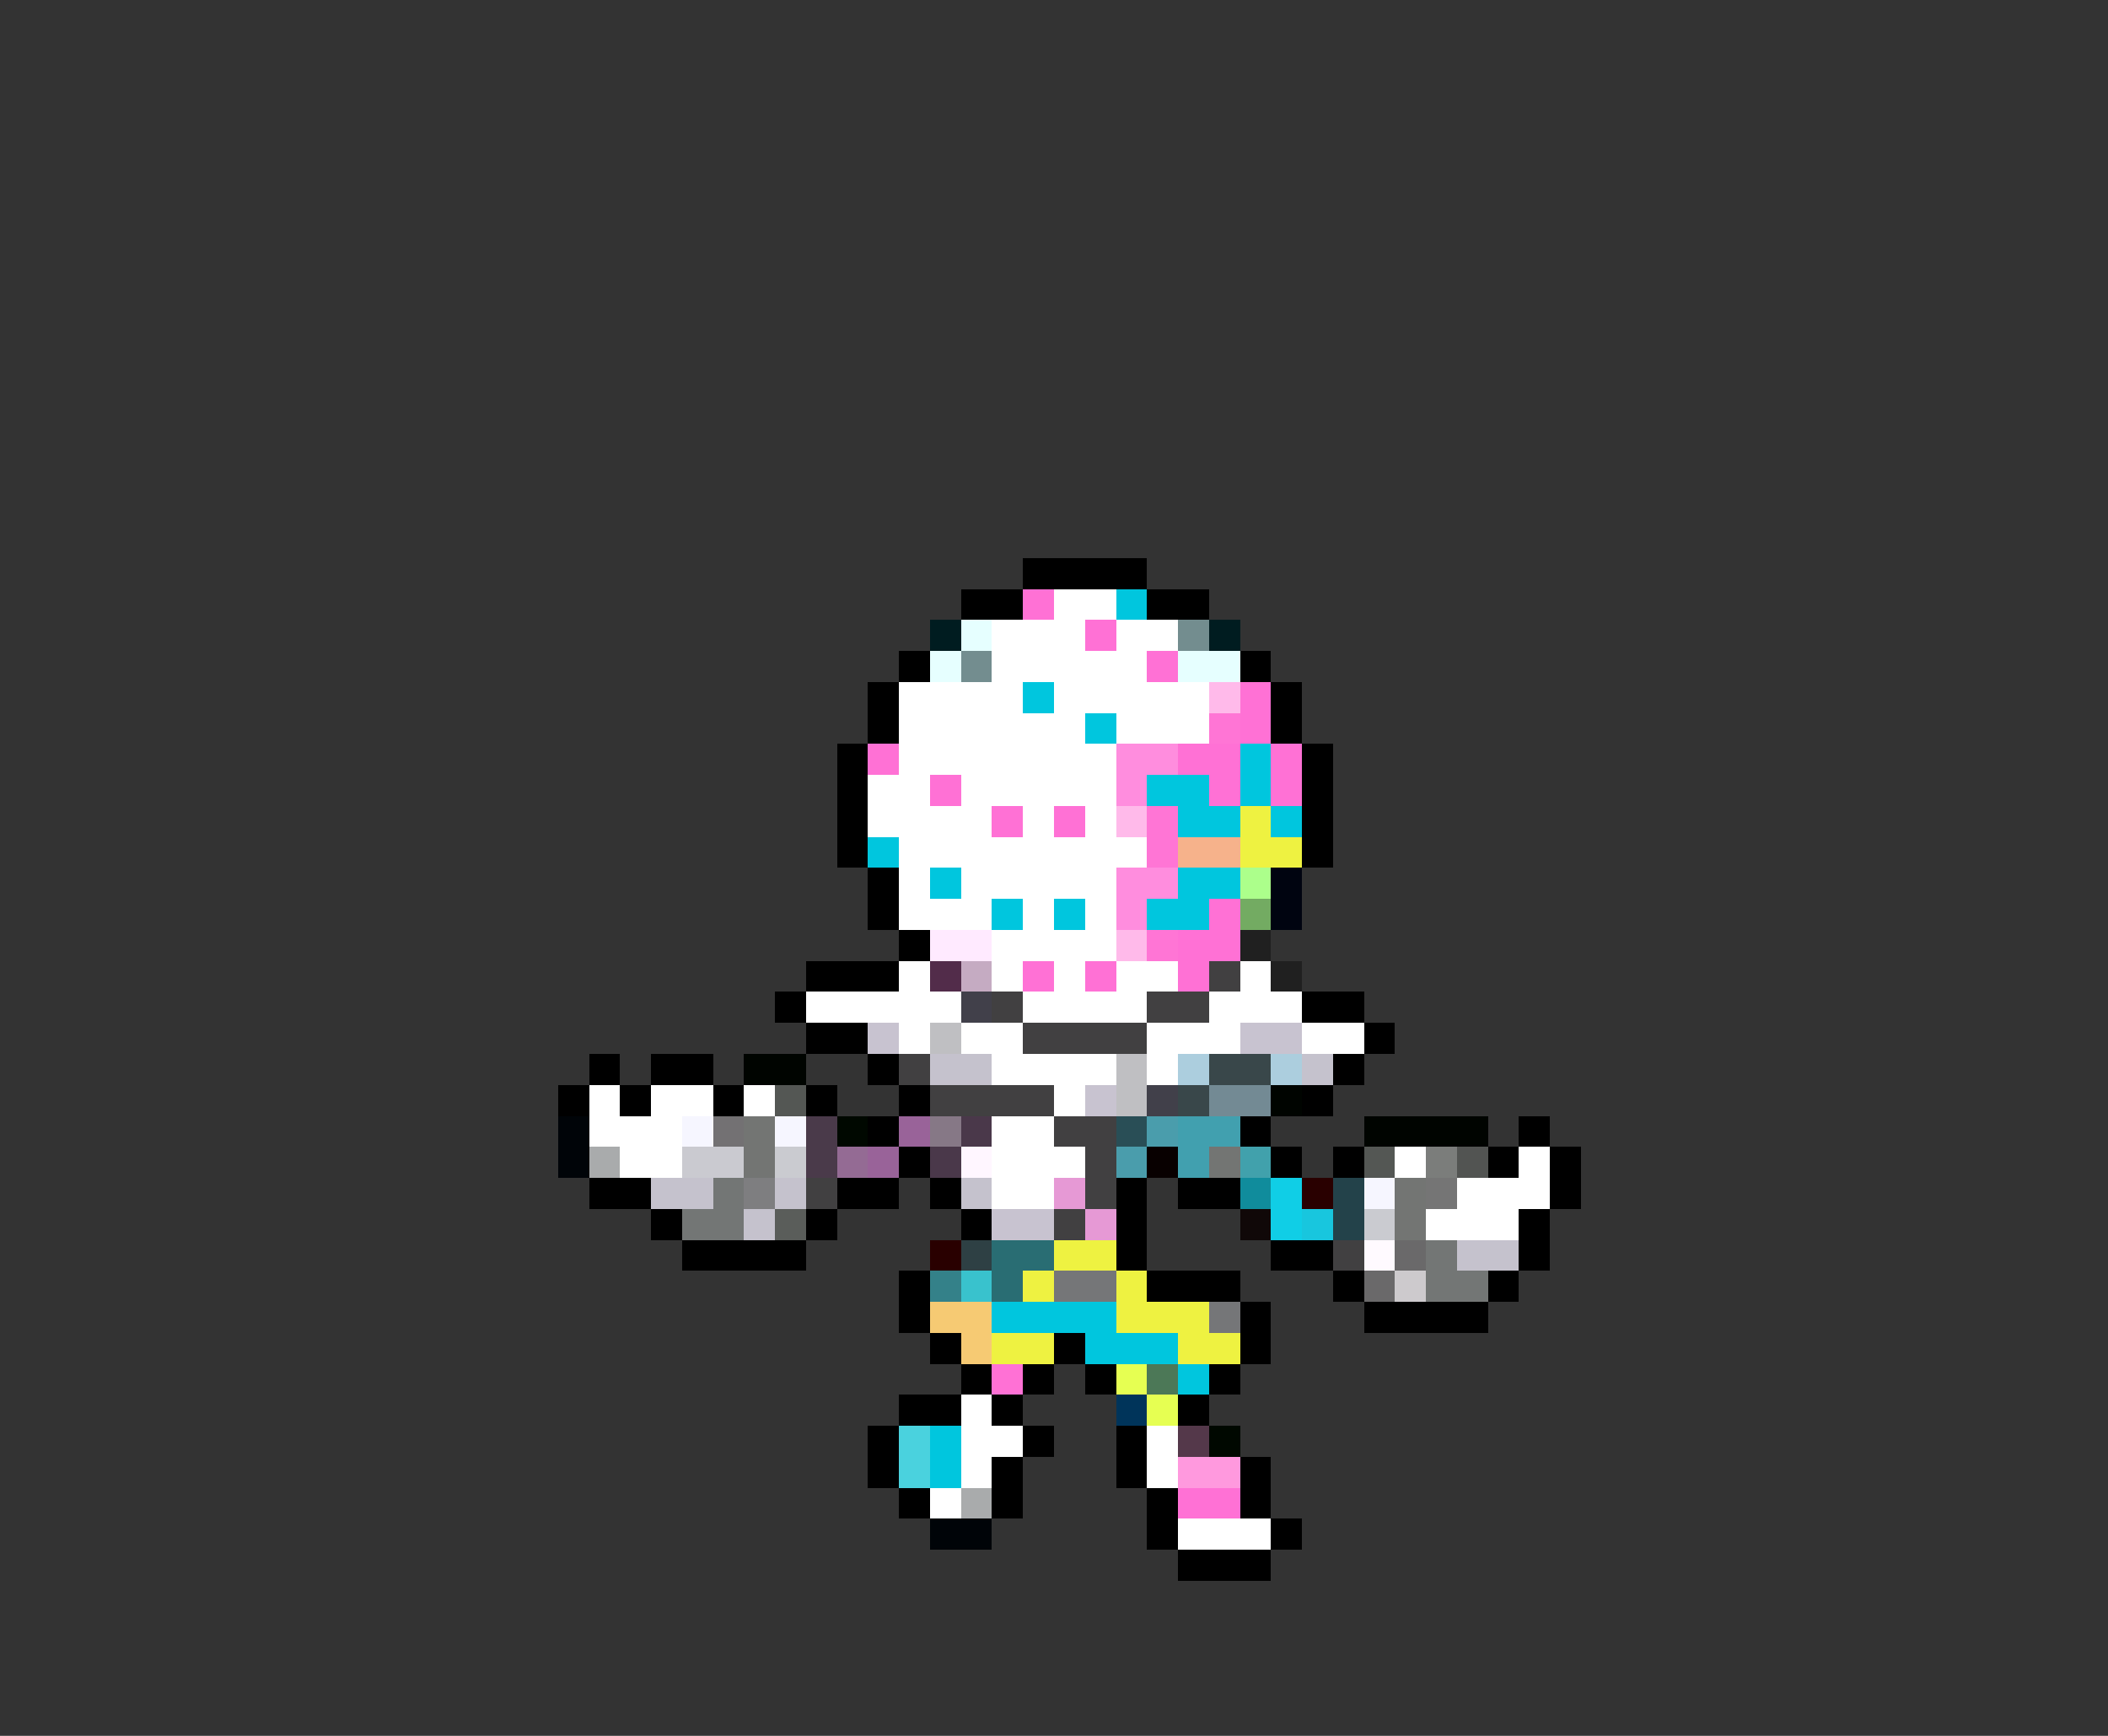 <svg xmlns="http://www.w3.org/2000/svg" viewBox="0 -0.5 68 56" shape-rendering="crispEdges">
<rect x="0" y="-0.5" width="68" height="56" fill="#333333" stroke="none"/>
<path stroke="#000000" d="M33 18h4M31 19h2M37 19h2M29 21h1M40 21h1M28 22h1M41 22h1M28 23h1M41 23h1M27 24h1M42 24h1M27 25h1M42 25h1M27 26h1M42 26h1M27 27h1M42 27h1M28 28h1M28 29h1M29 30h1M26 31h3M25 32h1M42 32h2M26 33h2M44 33h1M19 34h1M21 34h2M28 34h1M43 34h1M18 35h1M20 35h1M23 35h1M26 35h1M29 35h1M42 35h1M28 36h1M40 36h1M49 36h1M29 37h1M41 37h1M43 37h1M48 37h1M50 37h1M19 38h2M27 38h2M30 38h1M36 38h1M38 38h2M50 38h1M21 39h1M26 39h1M31 39h1M36 39h1M49 39h1M22 40h4M36 40h1M41 40h2M49 40h1M29 41h1M37 41h3M43 41h1M48 41h1M29 42h1M40 42h1M44 42h4M30 43h1M34 43h1M40 43h1M31 44h1M33 44h1M35 44h1M39 44h1M29 45h2M32 45h1M38 45h1M28 46h1M33 46h1M36 46h1M28 47h1M32 47h1M36 47h1M40 47h1M29 48h1M32 48h1M37 48h1M40 48h1M37 49h1M41 49h1M38 50h3" />
<path stroke="#ff71d5" d="M33 19h1M35 20h1M37 21h1M40 22h1M40 23h1M28 24h1M38 24h2M41 24h1M30 25h1M39 25h1M41 25h1M32 26h1M34 26h1M39 29h1M38 30h2M33 31h1M35 31h1M38 31h1M32 44h1M38 48h2" />
<path stroke="#ffffff" d="M34 19h2M32 20h3M36 20h2M32 21h5M29 22h4M34 22h5M29 23h6M36 23h3M29 24h7M28 25h2M31 25h5M28 26h4M33 26h1M35 26h1M29 27h8M29 28h1M31 28h5M29 29h3M33 29h1M35 29h1M32 30h4M29 31h1M32 31h1M34 31h1M36 31h2M40 31h1M26 32h5M33 32h4M39 32h3M29 33h1M31 33h2M37 33h3M42 33h2M32 34h4M37 34h1M19 35h1M21 35h2M24 35h1M34 35h1M19 36h3M32 36h2M20 37h2M32 37h3M45 37h1M49 37h1M32 38h2M47 38h3M46 39h3M31 45h1M31 46h2M37 46h1M31 47h1M37 47h1M30 48h1M38 49h3" />
<path stroke="#00c6de" d="M36 19h1M33 22h1M35 23h1M40 24h1M37 25h2M40 25h1M38 26h2M41 26h1M28 27h1M30 28h1M38 28h2M32 29h1M34 29h1M37 29h2M32 42h4M35 43h3M38 44h1M30 46h1M30 47h1" />
<path stroke="#001c20" d="M30 20h1M39 20h1" />
<path stroke="#e6ffff" d="M31 20h1M30 21h1M38 21h2" />
<path stroke="#738d8f" d="M38 20h1M31 21h1" />
<path stroke="#ffbaea" d="M39 22h1M36 26h1M36 30h1" />
<path stroke="#ff75d5" d="M39 23h1M37 26h1M37 27h1M37 30h1" />
<path stroke="#ff8dde" d="M36 24h2M36 25h1M36 28h2M36 29h1" />
<path stroke="#eef241" d="M40 26h1M40 27h2M34 40h2M33 41h1M36 41h1M36 42h3M32 43h2M38 43h2" />
<path stroke="#f6b28b" d="M38 27h2" />
<path stroke="#acff8b" d="M40 28h1" />
<path stroke="#000410" d="M41 28h1M41 29h1" />
<path stroke="#73ab62" d="M40 29h1" />
<path stroke="#ffeaff" d="M30 30h2" />
<path stroke="#202020" d="M40 30h1M41 31h1" />
<path stroke="#522c4a" d="M30 31h1" />
<path stroke="#c5abc2" d="M31 31h1" />
<path stroke="#414041" d="M39 31h1M32 32h1M37 32h2M33 33h4M29 34h1M30 35h4M34 36h2M35 37h1M26 38h1M35 38h1M34 39h1M43 40h1" />
<path stroke="#41404a" d="M31 32h1M37 35h1" />
<path stroke="#c8c3d0" d="M28 33h1M40 33h2M35 35h1M32 39h2" />
<path stroke="#bfbfc2" d="M30 33h1M36 34h1M36 35h1" />
<path stroke="#000400" d="M24 34h2M41 35h1M44 36h4" />
<path stroke="#c5c2cd" d="M30 34h2M42 34h1M21 38h2M25 38h1M31 38h1M24 39h1M47 40h2" />
<path stroke="#accede" d="M38 34h1M41 34h1" />
<path stroke="#39474a" d="M39 34h2M38 35h1" />
<path stroke="#545754" d="M25 35h1M44 37h1" />
<path stroke="#738a94" d="M39 35h2" />
<path stroke="#000408" d="M18 36h1M18 37h1M30 49h2" />
<path stroke="#f6f6ff" d="M22 36h1M25 36h1M44 38h1" />
<path stroke="#737173" d="M23 36h1" />
<path stroke="#737573" d="M24 36h1M24 37h1M39 37h1M45 38h1M45 39h1" />
<path stroke="#4a3a4a" d="M26 36h1M26 37h1" />
<path stroke="#000800" d="M27 36h1M39 46h1" />
<path stroke="#996399" d="M29 36h1M28 37h1" />
<path stroke="#867886" d="M30 36h1" />
<path stroke="#4a384a" d="M31 36h1M30 37h1" />
<path stroke="#294e56" d="M36 36h1" />
<path stroke="#4a9dac" d="M37 36h1M36 37h1" />
<path stroke="#41a0af" d="M38 36h2M38 37h1" />
<path stroke="#a9abac" d="M19 37h1M31 48h1" />
<path stroke="#cacad0" d="M22 37h2" />
<path stroke="#cacbd0" d="M25 37h1M44 39h1" />
<path stroke="#946b94" d="M27 37h1" />
<path stroke="#fff6ff" d="M31 37h1" />
<path stroke="#080000" d="M37 37h1" />
<path stroke="#41a1ac" d="M40 37h1" />
<path stroke="#7b7d7b" d="M46 37h1" />
<path stroke="#525452" d="M47 37h1" />
<path stroke="#737675" d="M23 38h1M22 39h2M46 40h1M46 41h2" />
<path stroke="#7e7e80" d="M24 38h1" />
<path stroke="#e699d5" d="M34 38h1M35 39h1" />
<path stroke="#108c9c" d="M40 38h1" />
<path stroke="#10cee6" d="M41 38h1M41 39h1" />
<path stroke="#290000" d="M42 38h1M30 40h1" />
<path stroke="#23424a" d="M43 38h1M43 39h1" />
<path stroke="#757575" d="M46 38h1" />
<path stroke="#5a5d5a" d="M25 39h1" />
<path stroke="#100808" d="M40 39h1" />
<path stroke="#18c6de" d="M42 39h1" />
<path stroke="#2e4044" d="M31 40h1" />
<path stroke="#296d73" d="M32 40h2M32 41h1" />
<path stroke="#fffaff" d="M44 40h1" />
<path stroke="#6a696a" d="M45 40h1M44 41h1" />
<path stroke="#348189" d="M30 41h1" />
<path stroke="#39c2cd" d="M31 41h1" />
<path stroke="#757678" d="M34 41h2M39 42h1" />
<path stroke="#cdcacd" d="M45 41h1" />
<path stroke="#f6ca73" d="M30 42h2M31 43h1" />
<path stroke="#e6ff52" d="M36 44h1M37 45h1" />
<path stroke="#4c7857" d="M37 44h1" />
<path stroke="#00345a" d="M36 45h1" />
<path stroke="#4ad2de" d="M29 46h1M29 47h1" />
<path stroke="#54384a" d="M38 46h1" />
<path stroke="#ff99de" d="M38 47h2" />
</svg>